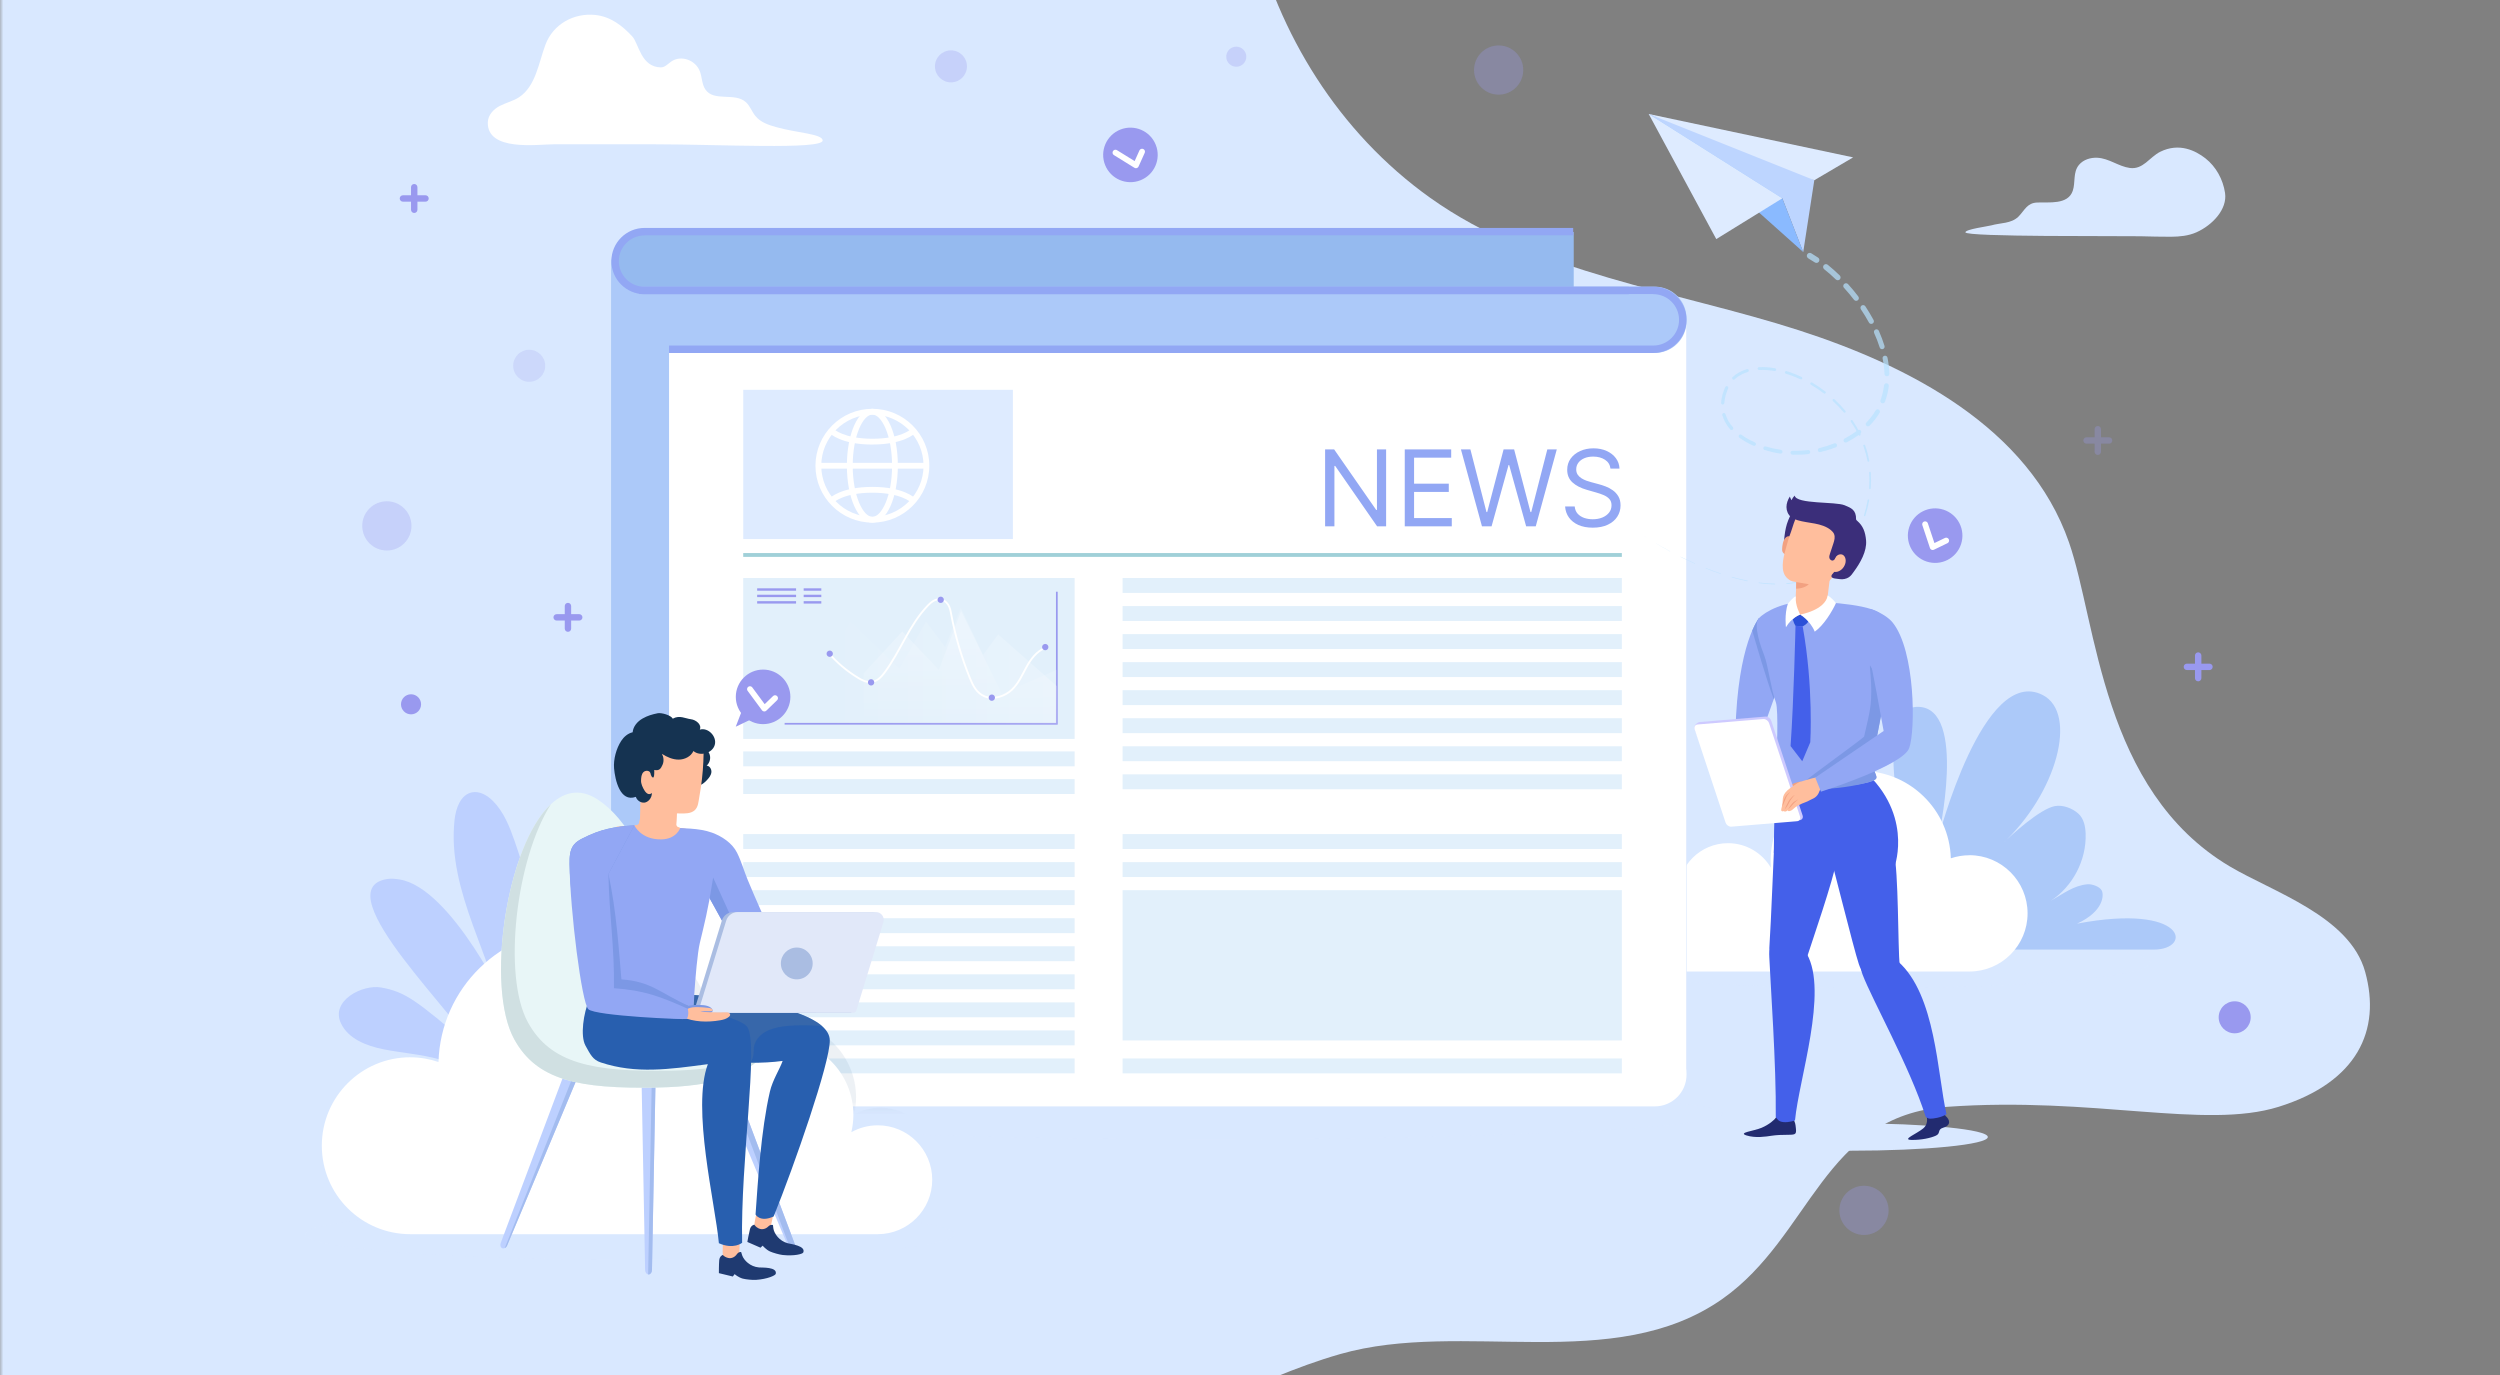 <svg width="380" height="209" viewBox="0 0 380 209" fill="none" xmlns="http://www.w3.org/2000/svg">
<rect x="0" y="0" width="380" height="209" fill="#808080" stroke="none"/>
<mask id="mask0_4407_4021" style="mask-type:luminance" maskUnits="userSpaceOnUse" x="-1" y="-40" width="481" height="254">
<path d="M-0.009 -39.547H480V213.946H-0.009V-39.547Z" fill="white"/>
</mask>
<g mask="url(#mask0_4407_4021)">
<path d="M118.864 -86.125C169.704 -74.429 185.436 -31.594 190.42 -10.903C194.283 5.122 203.434 20.109 217.366 30.051C233.645 41.666 254.873 44.206 273.51 50.229C290.083 55.588 308.401 64.931 314.489 82.448C318.738 94.681 319.453 120.117 338.911 131.686C345.461 135.58 357.157 139.261 359.5 147.707C361.969 156.595 358.329 164.509 346.333 168.24C335.119 171.728 318.256 166.633 295.924 168.24C277.099 169.594 275.335 187.886 261.844 197.407C245.337 209.063 222.299 200.494 203.693 205.823C190.207 209.681 178.232 217.534 164.533 220.51C144.669 224.825 123.908 223.441 104.045 219.887C80.237 215.633 2.576 251.675 -17.536 211.957C-31.554 197.179 -32.862 -35.122 17.771 -82.982C32.397 -96.807 82.67 -108.706 101.93 -102.861" fill="#D9E8FF"/>
</g>
<g style="mix-blend-mode:multiply" opacity="0.55">
<path d="M106.434 169.269C106.434 171.424 141.218 173.173 184.119 173.173C227.02 173.173 261.805 171.424 261.805 169.269C261.805 167.114 227.02 165.365 184.119 165.365C141.218 165.365 106.434 167.114 106.434 169.269Z" fill="#D9E8FF"/>
</g>
<g style="mix-blend-mode:multiply" opacity="0.55">
<path d="M284.502 150.212C261.103 150.212 242.133 148.464 242.133 146.308C242.133 144.152 261.103 142.404 284.502 142.404C307.902 142.404 326.871 144.152 326.871 146.308C326.871 148.464 307.902 150.212 284.502 150.212Z" fill="#D9E8FF"/>
</g>
<path d="M296.636 144.342H327.349C333.342 144.342 332.368 137.234 315.698 140.398C319.79 138.527 319.815 136.022 319.465 135.358C319.146 134.745 317.98 134.349 317.29 134.41C315.171 134.593 313.559 135.891 311.703 136.93C315.065 134.745 317.153 130.73 317.017 126.724C316.981 125.624 316.743 124.443 315.932 123.693C315.019 122.851 313.534 122.293 312.317 122.532C310.066 122.978 305.929 126.734 304.281 128.331C312.682 120.605 315.881 108.427 310.502 105.649C301.447 100.974 294.608 127.459 294.608 127.459C294.608 127.459 299.11 107.555 291.556 107.439C284.002 107.322 290.141 130.562 290.141 130.562" fill="#ACC9F9"/>
<path d="M299.35 129.998C298.361 129.998 297.413 130.165 296.526 130.464C296.313 123.088 290.269 117.166 282.837 117.166C275.405 117.166 269.138 123.301 269.138 130.865C269.138 131.21 269.153 131.554 269.179 131.894C267.856 129.663 265.432 128.163 262.654 128.163C258.461 128.163 255.064 131.559 255.064 135.752C255.064 136.345 255.14 136.923 255.267 137.476C254.486 137.04 253.584 136.791 252.626 136.791C249.619 136.791 247.186 139.23 247.186 142.231C247.186 145.233 249.619 147.671 252.626 147.671H299.35C304.232 147.671 308.191 143.712 308.191 138.83C308.191 133.947 304.232 129.988 299.35 129.988V129.998Z" fill="white"/>
<path d="M97.748 150.156C95.091 150.156 92.936 152.31 92.936 154.967V40.079C92.936 37.422 95.091 35.268 97.748 35.268H239.207V150.156H97.748Z" fill="#95BAEF"/>
<path d="M97.751 43.993C95.1 43.993 92.95 41.838 92.95 39.182V154.07C92.95 156.726 95.1 158.881 97.751 158.881H251.961V43.993H97.751Z" fill="#ACC9F9"/>
<path d="M251.54 158.46C254.197 158.46 256.352 160.615 256.352 163.272V48.384C256.352 45.727 254.197 43.572 251.54 43.572H97.163V158.46H251.54Z" fill="#ACC9F9"/>
<path d="M251.54 53.647C254.197 53.647 256.352 51.492 256.352 48.836V163.359C256.352 166.016 254.197 168.17 251.54 168.17H101.695V53.647H251.54Z" fill="white"/>
<path d="M251.312 44.703H97.163V43.572H251.312C254.095 43.572 256.352 45.828 256.352 48.612C256.352 51.395 254.095 53.651 251.312 53.651H101.695V52.521H251.312C253.467 52.521 255.216 50.766 255.216 48.617C255.216 46.467 253.462 44.713 251.312 44.713V44.703Z" fill="#92A7F4"/>
<path d="M97.969 35.775H239.124V34.645H97.969C95.186 34.645 92.93 36.901 92.93 39.684C92.93 42.467 95.186 44.723 97.969 44.723H247.586V43.593H97.969C95.815 43.593 94.066 41.839 94.066 39.689C94.066 37.539 95.82 35.785 97.969 35.785V35.775Z" fill="#92A7F4"/>
<path d="M170.633 87.857H246.523V90.124H170.633V87.857Z" fill="#E2F0FB"/>
<path d="M170.633 92.121H246.523V94.387H170.633V92.121Z" fill="#E2F0FB"/>
<path d="M170.633 96.385H246.523V98.651H170.633V96.385Z" fill="#E2F0FB"/>
<path d="M170.633 100.645H246.523V102.911H170.633V100.645Z" fill="#E2F0FB"/>
<path d="M170.633 104.908H246.523V107.174H170.633V104.908Z" fill="#E2F0FB"/>
<path d="M170.633 109.17H246.523V111.436H170.633V109.17Z" fill="#E2F0FB"/>
<path d="M170.633 113.434H246.523V115.7H170.633V113.434Z" fill="#E2F0FB"/>
<path d="M170.633 117.699H246.523V119.965H170.633V117.699Z" fill="#E2F0FB"/>
<path d="M170.633 126.779H246.523V129.046H170.633V126.779Z" fill="#E2F0FB"/>
<path d="M170.633 131.043H246.523V133.309H170.633V131.043Z" fill="#E2F0FB"/>
<path d="M170.633 135.307H246.523V158.146H170.633V135.307Z" fill="#E2F0FB"/>
<path d="M170.633 160.885H246.523V163.151H170.633V160.885Z" fill="#E2F0FB"/>
<path d="M112.97 126.777H163.344V129.044H112.97V126.777Z" fill="#E2F0FB"/>
<path d="M112.97 131.041H163.344V133.307H112.97V131.041Z" fill="#E2F0FB"/>
<path d="M112.97 118.424H163.344V120.69H112.97V118.424Z" fill="#E2F0FB"/>
<path d="M112.97 114.215H163.344V116.481H112.97V114.215Z" fill="#E2F0FB"/>
<path d="M112.97 135.305H163.344V137.571H112.97V135.305Z" fill="#E2F0FB"/>
<path d="M112.97 139.568H163.344V141.835H112.97V139.568Z" fill="#E2F0FB"/>
<path d="M112.97 143.832H163.344V146.098H112.97V143.832Z" fill="#E2F0FB"/>
<path d="M112.97 148.098H163.344V150.364H112.97V148.098Z" fill="#E2F0FB"/>
<path d="M112.97 152.361H163.344V154.628H112.97V152.361Z" fill="#E2F0FB"/>
<path d="M112.97 156.625H163.344V158.891H112.97V156.625Z" fill="#E2F0FB"/>
<path d="M112.97 160.883H163.344V163.149H112.97V160.883Z" fill="#E2F0FB"/>
<path d="M210.69 68.305V80H209.319L202.946 70.818H202.832V80H201.416V68.305H202.787L209.182 77.51H209.296V68.305H210.69ZM213.523 80V68.305H220.581V69.562H214.939V73.513H220.216V74.769H214.939V78.744H220.672V80H213.523ZM225.258 80L222.06 68.305H223.499L225.943 77.83H226.057L228.547 68.305H230.146L232.635 77.83H232.75L235.194 68.305H236.633L233.435 80H231.973L229.392 70.681H229.301L226.72 80H225.258ZM244.792 71.229C244.724 70.65 244.446 70.201 243.959 69.882C243.471 69.562 242.874 69.402 242.166 69.402C241.648 69.402 241.195 69.486 240.807 69.653C240.422 69.821 240.121 70.051 239.904 70.344C239.691 70.637 239.585 70.97 239.585 71.343C239.585 71.656 239.659 71.924 239.807 72.148C239.96 72.369 240.154 72.554 240.39 72.702C240.626 72.847 240.873 72.967 241.132 73.062C241.391 73.153 241.629 73.228 241.846 73.285L243.034 73.605C243.338 73.684 243.677 73.795 244.05 73.936C244.427 74.077 244.787 74.269 245.129 74.513C245.476 74.752 245.761 75.061 245.986 75.438C246.21 75.814 246.323 76.277 246.323 76.825C246.323 77.457 246.157 78.028 245.826 78.538C245.499 79.048 245.019 79.454 244.387 79.754C243.759 80.055 242.996 80.206 242.097 80.206C241.26 80.206 240.535 80.07 239.922 79.8C239.313 79.53 238.833 79.153 238.483 78.669C238.136 78.186 237.94 77.624 237.894 76.985H239.356C239.394 77.427 239.543 77.792 239.802 78.081C240.064 78.367 240.396 78.58 240.795 78.721C241.199 78.858 241.633 78.927 242.097 78.927C242.638 78.927 243.123 78.839 243.553 78.664C243.984 78.485 244.324 78.237 244.575 77.921C244.827 77.602 244.952 77.229 244.952 76.802C244.952 76.414 244.844 76.098 244.627 75.854C244.41 75.611 244.124 75.413 243.77 75.26C243.416 75.108 243.034 74.975 242.623 74.861L241.184 74.45C240.27 74.187 239.547 73.812 239.014 73.325C238.481 72.838 238.214 72.2 238.214 71.412C238.214 70.757 238.391 70.186 238.745 69.699C239.103 69.208 239.583 68.827 240.184 68.557C240.79 68.283 241.465 68.146 242.211 68.146C242.965 68.146 243.635 68.281 244.221 68.551C244.808 68.817 245.272 69.183 245.615 69.647C245.961 70.112 246.144 70.639 246.163 71.229H244.792Z" fill="#92A7F4"/>
<path d="M112.97 87.857H163.344V112.319H112.97V87.857Z" fill="#E2F0FB"/>
<path d="M112.971 59.254H153.961V81.936H112.971V59.254Z" fill="#DEEBFF"/>
<path d="M246.52 84.356H112.969" stroke="#A0D0D8" stroke-width="0.583" stroke-miterlimit="10"/>
<path d="M141.254 70.788C141.254 66.017 137.37 62.139 132.6 62.139C127.829 62.139 123.95 66.022 123.95 70.788C123.95 75.553 127.829 79.437 132.6 79.437C137.37 79.437 141.254 75.553 141.254 70.788ZM140.377 70.788C140.377 75.072 136.889 78.56 132.605 78.56C128.321 78.56 124.833 75.072 124.833 70.788C124.833 66.504 128.321 63.016 132.605 63.016C136.889 63.016 140.377 66.504 140.377 70.788Z" fill="white"/>
<path d="M136.473 70.788C136.473 65.936 134.774 62.139 132.599 62.139C130.424 62.139 128.726 65.941 128.726 70.788C128.726 75.635 130.424 79.437 132.599 79.437C134.774 79.437 136.473 75.635 136.473 70.788ZM135.596 70.788C135.596 75.366 134.019 78.56 132.604 78.56C131.19 78.56 129.613 75.366 129.613 70.788C129.613 66.21 131.19 63.016 132.604 63.016C134.019 63.016 135.596 66.21 135.596 70.788Z" fill="white"/>
<path d="M124.391 70.352H140.812V71.234H124.391V70.352Z" fill="white"/>
<path d="M132.602 67.573C127.837 67.573 126.164 65.9 126.093 65.829L126.726 65.216L126.412 65.52L126.726 65.211C126.726 65.211 128.263 66.691 132.607 66.691C136.952 66.691 138.473 65.226 138.489 65.211L139.117 65.824C139.046 65.895 137.368 67.568 132.607 67.568L132.602 67.573Z" fill="white"/>
<path d="M126.719 76.365L126.09 75.752C126.161 75.681 127.834 74.008 132.6 74.008C137.365 74.008 139.038 75.681 139.109 75.752L138.476 76.365C138.476 76.365 136.939 74.89 132.6 74.89C128.26 74.89 126.734 76.355 126.719 76.37V76.365Z" fill="white"/>
<path d="M119.262 110.013H160.637V89.941" stroke="#9999EF" stroke-width="0.264" stroke-miterlimit="10"/>
<path opacity="0.24" d="M160.637 104.289L151.719 96.426L149.422 99.539L146.041 92.4L143.653 98.347L140.758 94.464L136.722 101.643L129.224 94.413L125.852 100.421V109.993H160.637V104.289Z" fill="url(#paint0_linear_4407_4021)"/>
<path opacity="0.24" d="M160.637 101.8L152.292 105.476L146.091 92.867L142.705 101.8L137.143 95.985L131.277 102.333V109.993H160.637V101.8Z" fill="url(#paint1_linear_4407_4021)"/>
<path d="M121.004 89.607H115.087" stroke="#9999EF" stroke-width="0.365" stroke-miterlimit="10"/>
<path d="M121.004 90.58H115.087" stroke="#9999EF" stroke-width="0.365" stroke-miterlimit="10"/>
<path d="M121.004 91.559H115.087" stroke="#9999EF" stroke-width="0.365" stroke-miterlimit="10"/>
<path d="M124.84 89.607H122.158" stroke="#9999EF" stroke-width="0.365" stroke-miterlimit="10"/>
<path d="M124.84 90.58H122.158" stroke="#9999EF" stroke-width="0.365" stroke-miterlimit="10"/>
<path d="M124.84 91.559H122.158" stroke="#9999EF" stroke-width="0.365" stroke-miterlimit="10"/>
<path d="M158.879 98.459C157.51 99.042 156.658 100.234 156.009 101.42C155.365 102.601 154.833 103.864 153.809 104.837C152.785 105.805 151.087 106.414 149.697 105.866C148.47 105.385 147.882 104.203 147.441 103.113C146.154 99.94 145.195 96.665 144.577 93.349C144.486 92.857 144.399 92.35 144.121 91.914C143.842 91.478 143.335 91.108 142.747 91.098C142.062 91.088 141.504 91.554 141.068 92.005C138.158 95.032 136.896 98.966 134.427 102.267C133.945 102.916 133.307 103.59 132.409 103.671C131.694 103.737 131.02 103.392 130.437 103.037C128.693 101.983 127.157 100.675 125.91 99.194" stroke="white" stroke-width="0.284" stroke-miterlimit="10"/>
<path d="M158.649 98.359C158.649 98.486 158.751 98.587 158.877 98.587C159.004 98.587 159.105 98.486 159.105 98.359C159.105 98.232 159.004 98.131 158.877 98.131C158.751 98.131 158.649 98.232 158.649 98.359Z" fill="#9999EF" stroke="#9999EF" stroke-width="0.507" stroke-miterlimit="10"/>
<path d="M150.528 106.045C150.528 106.171 150.629 106.273 150.756 106.273C150.883 106.273 150.984 106.171 150.984 106.045C150.984 105.918 150.883 105.816 150.756 105.816C150.629 105.816 150.528 105.918 150.528 106.045Z" fill="#9999EF" stroke="#9999EF" stroke-width="0.507" stroke-miterlimit="10"/>
<path d="M125.891 99.367C125.891 99.494 125.993 99.595 126.12 99.595C126.246 99.595 126.348 99.494 126.348 99.367C126.348 99.24 126.246 99.139 126.12 99.139C125.993 99.139 125.891 99.24 125.891 99.367Z" fill="#9999EF" stroke="#9999EF" stroke-width="0.507" stroke-miterlimit="10"/>
<path d="M132.177 103.718C132.177 103.845 132.278 103.947 132.405 103.947C132.531 103.947 132.633 103.845 132.633 103.718C132.633 103.592 132.531 103.49 132.405 103.49C132.278 103.49 132.177 103.592 132.177 103.718Z" fill="#9999EF" stroke="#9999EF" stroke-width="0.507" stroke-miterlimit="10"/>
<path d="M142.759 91.17C142.759 91.296 142.86 91.398 142.987 91.398C143.113 91.398 143.215 91.296 143.215 91.17C143.215 91.043 143.113 90.941 142.987 90.941C142.86 90.941 142.759 91.043 142.759 91.17Z" fill="#9999EF" stroke="#9999EF" stroke-width="0.507" stroke-miterlimit="10"/>
<path d="M167.976 25.08C168.823 27.209 171.236 28.244 173.36 27.397C175.49 26.55 176.524 24.137 175.677 22.013C174.83 19.884 172.417 18.849 170.293 19.696C168.164 20.543 167.129 22.956 167.976 25.08Z" fill="#9999EF"/>
<path d="M173.594 23.053L172.661 25.126L169.548 23.2" stroke="white" stroke-width="0.882" stroke-linecap="round" stroke-linejoin="round"/>
<path d="M290.202 80.124C289.488 82.299 290.674 84.641 292.849 85.356C295.024 86.071 297.366 84.885 298.081 82.71C298.796 80.535 297.609 78.192 295.434 77.478C293.26 76.763 290.917 77.949 290.202 80.124Z" fill="#9999EF"/>
<path d="M295.82 82.167L293.772 83.16L292.616 79.688" stroke="white" stroke-width="0.882" stroke-linecap="round" stroke-linejoin="round"/>
<path d="M60.952 107.055C60.952 107.897 61.636 108.581 62.478 108.581C63.319 108.581 64.004 107.897 64.004 107.055C64.004 106.214 63.319 105.529 62.478 105.529C61.636 105.529 60.952 106.214 60.952 107.055Z" fill="#9999EF"/>
<path opacity="0.3" d="M186.389 8.618C186.389 9.459 187.074 10.144 187.915 10.144C188.757 10.144 189.441 9.459 189.441 8.618C189.441 7.776 188.757 7.092 187.915 7.092C187.074 7.092 186.389 7.776 186.389 8.618Z" fill="#9999EF"/>
<path d="M337.238 154.631C337.238 155.974 338.328 157.064 339.672 157.064C341.015 157.064 342.105 155.974 342.105 154.631C342.105 153.287 341.015 152.197 339.672 152.197C338.328 152.197 337.238 153.287 337.238 154.631Z" fill="#9999EF"/>
<path opacity="0.3" d="M55.06 79.935C55.06 82.003 56.733 83.677 58.801 83.677C60.87 83.677 62.543 81.998 62.543 79.935C62.543 77.871 60.87 76.193 58.801 76.193C56.733 76.193 55.06 77.866 55.06 79.935Z" fill="#9999EF"/>
<path opacity="0.3" d="M224.052 10.646C224.052 12.714 225.725 14.387 227.794 14.387C229.862 14.387 231.535 12.709 231.535 10.646C231.535 8.582 229.857 6.904 227.794 6.904C225.73 6.904 224.052 8.577 224.052 10.646Z" fill="#9999EF"/>
<path opacity="0.3" d="M279.583 183.974C279.583 186.042 281.256 187.716 283.325 187.716C285.393 187.716 287.066 186.037 287.066 183.974C287.066 181.911 285.388 180.232 283.325 180.232C281.261 180.232 279.583 181.905 279.583 183.974Z" fill="#9999EF"/>
<path opacity="0.3" d="M142.113 10.088C142.113 11.431 143.203 12.521 144.547 12.521C145.89 12.521 146.98 11.431 146.98 10.088C146.98 8.744 145.89 7.654 144.547 7.654C143.203 7.654 142.113 8.744 142.113 10.088Z" fill="#9999EF"/>
<path opacity="0.2" d="M78.004 55.599C78.004 56.943 79.094 58.033 80.438 58.033C81.781 58.033 82.871 56.943 82.871 55.599C82.871 54.256 81.781 53.166 80.438 53.166C79.094 53.166 78.004 54.256 78.004 55.599Z" fill="#9999EF"/>
<path d="M334.123 103.562C334.391 103.562 334.609 103.344 334.609 103.075V99.643C334.609 99.374 334.391 99.156 334.123 99.156C333.854 99.156 333.636 99.374 333.636 99.643V103.075C333.636 103.344 333.854 103.562 334.123 103.562Z" fill="#9999EF"/>
<path d="M332.409 101.848H335.841C336.11 101.848 336.328 101.63 336.328 101.362C336.328 101.093 336.11 100.875 335.841 100.875H332.409C332.14 100.875 331.922 101.093 331.922 101.362C331.922 101.63 332.14 101.848 332.409 101.848Z" fill="#9999EF"/>
<g opacity="0.3">
<path d="M318.865 69.154C319.134 69.154 319.352 68.936 319.352 68.667V65.235C319.352 64.966 319.134 64.748 318.865 64.748C318.596 64.748 318.378 64.966 318.378 65.235V68.667C318.378 68.936 318.596 69.154 318.865 69.154Z" fill="#9999EF"/>
<path d="M317.151 67.44H320.584C320.852 67.44 321.07 67.222 321.07 66.954C321.07 66.685 320.852 66.467 320.584 66.467H317.151C316.883 66.467 316.665 66.685 316.665 66.954C316.665 67.222 316.883 67.44 317.151 67.44Z" fill="#9999EF"/>
</g>
<path d="M86.33 96.038C86.598 96.038 86.816 95.82 86.816 95.552V92.12C86.816 91.851 86.598 91.633 86.33 91.633C86.061 91.633 85.843 91.851 85.843 92.12V95.552C85.843 95.82 86.061 96.038 86.33 96.038Z" fill="#9999EF"/>
<path d="M84.612 94.325H88.044C88.313 94.325 88.531 94.107 88.531 93.838C88.531 93.57 88.313 93.352 88.044 93.352H84.612C84.344 93.352 84.126 93.57 84.126 93.838C84.126 94.107 84.344 94.325 84.612 94.325Z" fill="#9999EF"/>
<path d="M62.962 32.373C63.231 32.373 63.449 32.154 63.449 31.886V28.453C63.449 28.185 63.231 27.967 62.962 27.967C62.694 27.967 62.476 28.185 62.476 28.453V31.886C62.476 32.154 62.694 32.373 62.962 32.373Z" fill="#9999EF"/>
<path d="M61.245 30.655H64.677C64.946 30.655 65.164 30.437 65.164 30.168C65.164 29.9 64.946 29.682 64.677 29.682H61.245C60.976 29.682 60.758 29.9 60.758 30.168C60.758 30.437 60.976 30.655 61.245 30.655Z" fill="#9999EF"/>
<path d="M76.017 16.078C76.96 15.591 78.005 15.368 78.897 14.78C81.422 13.122 81.868 9.588 82.902 6.805C84.063 3.677 87.201 1.943 90.466 2.272C92.784 2.505 94.578 3.884 96.109 5.542C97.098 6.612 97.397 10.186 100.444 10.242C101.037 10.252 101.504 9.735 102 9.375C103.466 8.316 105.742 9.096 106.396 10.881C106.715 11.763 106.69 12.797 107.197 13.568C108.49 15.54 111.689 13.979 113.387 15.54C114.001 16.103 114.29 16.98 114.822 17.634C115.593 18.587 116.779 18.977 117.905 19.302C121.012 20.199 125.043 20.336 125.043 21.355C125.043 22.795 109.053 21.933 99.658 21.933H84.154C81.746 21.933 74.025 23.074 74.147 18.587C74.177 17.451 75.074 16.554 76.012 16.072L76.017 16.078Z" fill="white"/>
<path d="M306.784 32.944C306.814 32.913 306.844 32.883 306.875 32.852C307.782 31.894 308.142 30.85 309.643 30.784C311.422 30.703 314.322 31.164 315.058 29.004C315.499 27.706 315.058 26.196 316.006 25.06C316.665 24.264 317.76 23.929 318.794 23.98C320.563 24.061 322.003 25.293 323.732 25.532C325.765 25.81 326.728 23.879 328.361 23.067C331.251 21.643 333.73 22.905 335.21 24.056C336.848 25.334 337.902 27.286 338.207 29.329C338.577 31.813 336.29 34.221 333.857 35.311C332.655 35.849 331.306 35.975 329.988 35.986C328.437 35.996 326.886 35.945 325.344 35.91C322.439 35.844 298.743 36.046 298.743 35.311C298.743 34.845 302.19 34.399 302.677 34.257C304.071 33.856 305.678 34.008 306.778 32.949L306.784 32.944Z" fill="#D9E8FF"/>
<g opacity="0.7">
<path d="M274.863 39.276L275.847 39.884L275.872 39.899C276.08 40.026 276.349 39.965 276.481 39.757C276.608 39.55 276.547 39.281 276.344 39.154L275.32 38.505C275.112 38.373 274.838 38.434 274.706 38.642C274.575 38.85 274.635 39.124 274.843 39.255L274.869 39.271L274.863 39.276Z" fill="#B8E2FF"/>
<path d="M277.273 40.923C277.892 41.41 278.48 41.932 279.048 42.479C279.215 42.642 279.489 42.636 279.651 42.469C279.813 42.302 279.808 42.033 279.641 41.866C279.058 41.298 278.449 40.755 277.816 40.243C277.628 40.091 277.354 40.122 277.207 40.309C277.055 40.497 277.086 40.771 277.273 40.918V40.923Z" fill="#B8E2FF"/>
<path d="M280.288 43.753C280.821 44.336 281.328 44.939 281.809 45.568C281.946 45.75 282.205 45.781 282.387 45.644C282.565 45.507 282.6 45.248 282.463 45.066C281.972 44.417 281.454 43.794 280.907 43.19C280.75 43.018 280.486 43.003 280.314 43.16C280.141 43.317 280.126 43.581 280.283 43.753H280.288Z" fill="#B8E2FF"/>
<path d="M282.849 47.007C283.29 47.661 283.701 48.335 284.081 49.03C284.188 49.222 284.431 49.294 284.624 49.187C284.816 49.081 284.887 48.842 284.786 48.65C284.401 47.935 283.98 47.235 283.534 46.556C283.412 46.368 283.158 46.317 282.971 46.439C282.783 46.561 282.733 46.814 282.854 47.002L282.849 47.007Z" fill="#B8E2FF"/>
<path d="M284.866 50.612C285.191 51.327 285.475 52.062 285.713 52.813C285.779 53.016 285.992 53.127 286.195 53.061C286.398 52.995 286.509 52.782 286.448 52.58C286.205 51.799 285.916 51.033 285.586 50.288C285.5 50.09 285.267 49.999 285.069 50.09C284.872 50.176 284.78 50.41 284.872 50.607L284.866 50.612Z" fill="#B8E2FF"/>
<path d="M286.159 54.516C286.317 55.281 286.418 56.057 286.443 56.838C286.448 57.041 286.621 57.203 286.824 57.198C287.026 57.193 287.189 57.02 287.183 56.818C287.163 55.991 287.062 55.175 286.9 54.369C286.859 54.166 286.661 54.029 286.453 54.07C286.246 54.11 286.114 54.308 286.154 54.516H286.159Z" fill="#B8E2FF"/>
<path d="M286.374 58.576C286.282 59.347 286.105 60.102 285.841 60.827C285.775 61.01 285.867 61.218 286.054 61.283C286.237 61.349 286.44 61.258 286.511 61.076C286.8 60.3 286.997 59.484 287.099 58.662C287.124 58.465 286.982 58.282 286.784 58.257C286.587 58.231 286.404 58.373 286.379 58.571L286.374 58.576Z" fill="#B8E2FF"/>
<path d="M285.096 62.395C284.7 63.059 284.224 63.672 283.681 64.23C283.549 64.367 283.555 64.58 283.691 64.711C283.828 64.843 284.041 64.838 284.173 64.706C284.751 64.118 285.268 63.464 285.699 62.749C285.8 62.582 285.745 62.369 285.582 62.268C285.42 62.166 285.202 62.222 285.101 62.384L285.096 62.395Z" fill="#B8E2FF"/>
<path d="M282.371 65.392C281.753 65.863 281.084 66.284 280.394 66.654C280.232 66.74 280.171 66.938 280.257 67.095C280.343 67.252 280.541 67.313 280.698 67.232C281.423 66.852 282.118 66.421 282.777 65.929C282.924 65.817 282.954 65.605 282.843 65.457C282.731 65.311 282.518 65.28 282.371 65.392Z" fill="#B8E2FF"/>
<path d="M278.792 67.398C278.062 67.687 277.311 67.925 276.546 68.108C276.379 68.148 276.272 68.316 276.313 68.483C276.353 68.65 276.521 68.757 276.688 68.716C277.484 68.534 278.265 68.295 279.025 67.996C279.192 67.93 279.273 67.748 279.208 67.58C279.142 67.413 278.959 67.332 278.792 67.398Z" fill="#B8E2FF"/>
<path d="M274.809 68.412C274.029 68.508 273.243 68.543 272.457 68.518C272.295 68.518 272.158 68.645 272.153 68.807C272.153 68.969 272.274 69.106 272.442 69.111C273.258 69.142 274.074 69.111 274.885 69.015C275.053 68.995 275.174 68.843 275.154 68.675C275.134 68.508 274.982 68.386 274.814 68.406L274.809 68.412Z" fill="#B8E2FF"/>
<path d="M270.691 68.372C269.91 68.26 269.144 68.088 268.389 67.86C268.242 67.814 268.08 67.9 268.034 68.047C267.988 68.195 268.069 68.352 268.222 68.397C269.002 68.641 269.798 68.828 270.604 68.95C270.762 68.975 270.914 68.864 270.934 68.707C270.959 68.549 270.848 68.397 270.691 68.377V68.372Z" fill="#B8E2FF"/>
<path d="M266.737 67.241C266.022 66.921 265.327 66.541 264.699 66.09C264.577 66.004 264.41 66.029 264.324 66.151C264.237 66.272 264.263 66.44 264.384 66.526C265.049 67.013 265.768 67.413 266.514 67.748C266.651 67.809 266.818 67.748 266.879 67.611C266.94 67.474 266.879 67.307 266.742 67.246L266.737 67.241Z" fill="#B8E2FF"/>
<path d="M263.394 64.93C262.887 64.352 262.486 63.683 262.273 62.953C262.233 62.816 262.091 62.74 261.959 62.78C261.827 62.821 261.746 62.958 261.787 63.095C262.02 63.906 262.456 64.651 263.004 65.275C263.1 65.386 263.262 65.397 263.374 65.3C263.485 65.204 263.495 65.042 263.399 64.93H263.394Z" fill="#B8E2FF"/>
<path d="M262.098 61.258C262.154 60.498 262.367 59.732 262.681 59.033C262.737 58.906 262.681 58.764 262.56 58.713C262.438 58.657 262.301 58.713 262.245 58.83C262.068 59.215 261.931 59.595 261.82 59.996C261.708 60.396 261.632 60.807 261.602 61.223C261.591 61.36 261.693 61.476 261.83 61.492C261.967 61.502 262.083 61.4 262.098 61.263V61.258Z" fill="#B8E2FF"/>
<path d="M263.676 57.65C264.233 57.128 264.923 56.763 265.663 56.54C265.78 56.504 265.851 56.377 265.815 56.261C265.78 56.144 265.653 56.073 265.536 56.109C264.74 56.342 263.98 56.737 263.361 57.31C263.265 57.397 263.26 57.544 263.346 57.64C263.432 57.736 263.579 57.741 263.676 57.655V57.65Z" fill="#B8E2FF"/>
<path d="M267.386 56.245C268.167 56.204 268.953 56.26 269.734 56.392C269.85 56.412 269.957 56.336 269.977 56.219C269.997 56.103 269.921 55.996 269.805 55.976C269.004 55.834 268.182 55.768 267.366 55.809C267.245 55.814 267.153 55.915 267.158 56.037C267.163 56.158 267.265 56.25 267.386 56.245Z" fill="#B8E2FF"/>
<path d="M271.457 56.803C272.213 57.031 272.953 57.315 273.673 57.65C273.769 57.695 273.886 57.65 273.931 57.553C273.977 57.457 273.931 57.34 273.835 57.295C273.105 56.95 272.35 56.651 271.574 56.413C271.467 56.377 271.351 56.438 271.315 56.549C271.28 56.661 271.341 56.772 271.452 56.808L271.457 56.803Z" fill="#B8E2FF"/>
<path d="M275.252 58.475C275.936 58.875 276.595 59.321 277.229 59.798C277.31 59.859 277.422 59.844 277.482 59.763C277.543 59.681 277.528 59.57 277.447 59.509C276.808 59.012 276.139 58.556 275.444 58.145C275.353 58.089 275.236 58.12 275.186 58.211C275.13 58.302 275.16 58.419 275.252 58.47V58.475Z" fill="#B8E2FF"/>
<path d="M278.597 60.95C279.18 61.488 279.732 62.061 280.244 62.669C280.305 62.74 280.412 62.75 280.483 62.689C280.554 62.628 280.564 62.527 280.503 62.456C279.986 61.833 279.428 61.244 278.84 60.697C278.769 60.631 278.658 60.636 278.592 60.707C278.526 60.778 278.531 60.889 278.602 60.955L278.597 60.95Z" fill="#B8E2FF"/>
<path d="M281.322 64.089C281.769 64.743 282.174 65.427 282.524 66.142C282.559 66.218 282.656 66.248 282.727 66.213C282.803 66.177 282.833 66.086 282.798 66.01C282.443 65.285 282.037 64.58 281.586 63.911C281.535 63.835 281.434 63.82 281.363 63.865C281.287 63.916 281.272 64.018 281.317 64.089H281.322Z" fill="#B8E2FF"/>
<path d="M283.224 67.783C283.493 68.528 283.706 69.294 283.858 70.075C283.873 70.151 283.944 70.201 284.02 70.186C284.096 70.171 284.142 70.1 284.131 70.024C283.979 69.228 283.771 68.447 283.498 67.687C283.472 67.611 283.386 67.57 283.31 67.595C283.234 67.621 283.193 67.707 283.219 67.783H283.224Z" fill="#B8E2FF"/>
<path d="M284.1 71.845C284.161 72.636 284.161 73.432 284.105 74.228C284.105 74.299 284.151 74.355 284.222 74.36C284.287 74.36 284.348 74.314 284.353 74.243C284.414 73.437 284.419 72.631 284.363 71.825C284.358 71.754 284.293 71.698 284.222 71.703C284.151 71.709 284.095 71.774 284.1 71.845Z" fill="#B8E2FF"/>
<path d="M283.887 76.002C283.751 76.788 283.558 77.559 283.32 78.319C283.299 78.375 283.335 78.441 283.391 78.456C283.446 78.476 283.512 78.441 283.528 78.385C283.771 77.62 283.974 76.834 284.116 76.043C284.126 75.977 284.085 75.916 284.019 75.906C283.953 75.896 283.893 75.936 283.882 76.002H283.887Z" fill="#B8E2FF"/>
<path d="M282.718 80.006C282.413 80.741 282.069 81.466 281.678 82.156C281.653 82.201 281.668 82.262 281.714 82.287C281.759 82.313 281.82 82.298 281.846 82.252C282.251 81.552 282.601 80.827 282.91 80.082C282.931 80.031 282.91 79.966 282.855 79.945C282.799 79.925 282.738 79.945 282.718 80.001V80.006Z" fill="#B8E2FF"/>
<path d="M280.7 83.657C280.229 84.296 279.696 84.894 279.118 85.437C279.083 85.467 279.083 85.523 279.118 85.559C279.149 85.594 279.205 85.594 279.24 85.559C279.833 85.011 280.371 84.408 280.857 83.759C280.888 83.718 280.878 83.657 280.837 83.627C280.796 83.597 280.736 83.607 280.705 83.647L280.7 83.657Z" fill="#B8E2FF"/>
<path d="M277.719 86.551C277.06 86.997 276.355 87.378 275.62 87.682C275.58 87.697 275.565 87.743 275.58 87.778C275.595 87.819 275.641 87.834 275.676 87.819C276.421 87.514 277.136 87.134 277.805 86.683C277.841 86.658 277.851 86.607 277.826 86.572C277.8 86.536 277.75 86.526 277.714 86.551H277.719Z" fill="#B8E2FF"/>
<path d="M273.923 88.25C273.153 88.448 272.362 88.579 271.566 88.645C271.53 88.645 271.505 88.681 271.51 88.716C271.51 88.752 271.546 88.777 271.581 88.772C272.382 88.706 273.178 88.579 273.959 88.382C273.994 88.371 274.02 88.336 274.009 88.296C273.999 88.255 273.964 88.235 273.923 88.245V88.25Z" fill="#B8E2FF"/>
<path d="M269.768 88.711C268.972 88.701 268.171 88.641 267.381 88.539C267.35 88.539 267.325 88.554 267.32 88.585C267.32 88.615 267.335 88.641 267.365 88.645C268.161 88.752 268.962 88.818 269.763 88.833C269.794 88.833 269.824 88.808 269.824 88.777C269.824 88.747 269.799 88.716 269.768 88.716V88.711Z" fill="#B8E2FF"/>
<path d="M265.607 88.25C264.821 88.093 264.045 87.906 263.275 87.693C263.254 87.688 263.229 87.698 263.224 87.723C263.219 87.743 263.229 87.769 263.254 87.774C264.025 87.992 264.806 88.184 265.592 88.347C265.617 88.352 265.642 88.337 265.647 88.311C265.653 88.286 265.637 88.26 265.612 88.255L265.607 88.25Z" fill="#B8E2FF"/>
<path d="M261.552 87.166C260.792 86.913 260.041 86.639 259.296 86.34C259.281 86.335 259.261 86.34 259.256 86.355C259.25 86.37 259.256 86.391 259.271 86.396C260.016 86.695 260.766 86.974 261.527 87.232C261.547 87.237 261.567 87.232 261.572 87.207C261.578 87.186 261.572 87.166 261.547 87.161L261.552 87.166Z" fill="#B8E2FF"/>
<path d="M257.635 85.644L255.46 84.625C255.46 84.625 255.44 84.625 255.435 84.635C255.435 84.645 255.435 84.655 255.445 84.66L257.615 85.695C257.615 85.695 257.645 85.695 257.65 85.685C257.655 85.669 257.65 85.654 257.64 85.649L257.635 85.644Z" fill="#B8E2FF"/>
<path d="M253.858 83.799L251.764 82.623H251.754V82.633L253.843 83.825C253.843 83.825 253.858 83.825 253.863 83.82C253.863 83.814 253.863 83.804 253.858 83.799Z" fill="#B8E2FF"/>
<path d="M250.221 81.674L249.233 81.025L250.221 81.684L250.227 81.679H250.221V81.674Z" fill="#B8E2FF"/>
</g>
<path d="M269.345 23.502C269.294 23.381 275.773 27.396 275.773 27.396L274.09 38.312L270.911 30.144L262.536 28.547L250.602 17.322L269.345 23.497V23.502Z" fill="#BDD5FF"/>
<path d="M250.601 17.326L274.09 38.31L270.911 30.143L250.601 17.326Z" fill="#8ABAFF"/>
<path d="M250.603 17.326L281.676 23.922L275.774 27.395L250.603 17.326L270.912 30.143L260.874 36.343L250.603 17.326Z" fill="#DEEBFF"/>
<g opacity="0.5">
<mask id="mask1_4407_4021" style="mask-type:luminance" maskUnits="userSpaceOnUse" x="92" y="124" width="59" height="45">
<path d="M92.778 124.205H150.691V168.424H92.778V124.205Z" fill="white"/>
</mask>
<g mask="url(#mask1_4407_4021)">
<g style="mix-blend-mode:multiply" opacity="0.2">
<path d="M62.766 158.032C64.272 158.032 65.712 158.291 67.06 158.747C67.385 147.522 76.576 138.523 87.882 138.523C99.188 138.523 108.719 147.852 108.719 159.361C108.719 159.888 108.694 160.405 108.653 160.922C110.666 157.53 114.352 155.249 118.58 155.249C124.953 155.249 130.124 160.415 130.124 166.793C130.124 167.695 130.008 168.572 129.815 169.414C131.006 168.75 132.375 168.37 133.835 168.37C138.408 168.37 142.109 172.076 142.109 176.644C142.109 181.212 138.403 184.918 133.835 184.918H62.771C55.344 184.918 49.326 178.9 49.326 171.472C49.326 164.045 55.344 158.027 62.771 158.027L62.766 158.032Z" fill="#5275A0"/>
</g>
</g>
</g>
<g style="mix-blend-mode:multiply" opacity="0.55">
<path d="M95.709 191.505C68.445 191.505 46.344 189.757 46.344 187.601C46.344 185.445 68.445 183.697 95.709 183.697C122.973 183.697 145.074 185.445 145.074 187.601C145.074 189.757 122.973 191.505 95.709 191.505Z" fill="#D9E8FF"/>
</g>
<path d="M80.741 156.507C83.458 147.153 81.441 137.069 78.231 127.872C77.461 125.662 76.579 123.406 74.926 121.748C74.079 120.901 72.913 120.201 71.737 120.44C70.013 120.79 69.293 122.838 69.096 124.587C67.869 135.614 75.134 145.718 76.974 156.659" fill="#BDD0FF"/>
<path d="M88.475 151.812C89.007 149.033 89.748 146.27 91.066 143.771C92.384 141.271 94.321 139.036 96.82 137.717C97.93 137.134 99.411 136.779 100.349 137.616C101.378 138.534 101.048 140.217 100.44 141.454C97.104 148.227 88.577 151.259 85.332 158.078" fill="#BDD0FF"/>
<path d="M84.541 157.332C86.655 153.383 88.699 149.352 89.865 145.023C91.031 140.698 91.279 136.019 89.819 131.78C89.368 130.472 88.247 128.977 86.939 129.428C86.458 129.595 86.103 130.001 85.794 130.406C83.36 133.61 82.427 137.702 81.986 141.702C81.545 145.702 81.535 149.763 80.653 153.687C80.521 154.27 80.359 154.879 79.948 155.315C79.537 155.751 78.802 155.938 78.331 155.568C78.067 155.36 77.935 155.026 77.834 154.706C77.276 152.957 68.602 134.944 60.738 133.681C60.105 133.58 59.451 133.509 58.817 133.616C48.961 135.253 71.162 155.847 71.329 158.914C63.299 152.029 61.595 150.762 57.935 150.098C55.116 149.591 50.208 152.09 51.82 155.533C52.936 157.915 55.724 158.98 58.31 159.497C61.129 160.06 64.029 160.242 66.792 161.023C69.555 161.804 72.277 163.32 73.687 165.829" fill="#BDD0FF"/>
<path d="M62.356 160.71C63.862 160.71 65.302 160.969 66.65 161.425C66.975 150.2 76.166 141.201 87.472 141.201C98.778 141.201 108.309 150.53 108.309 162.038C108.309 162.566 108.284 163.083 108.243 163.6C110.256 160.208 113.942 157.927 118.17 157.927C124.543 157.927 129.714 163.093 129.714 169.471C129.714 170.373 129.597 171.25 129.405 172.092C130.596 171.428 131.965 171.047 133.425 171.047C137.998 171.047 141.699 174.753 141.699 179.321C141.699 183.889 137.993 187.595 133.425 187.595H62.361C54.934 187.595 48.916 181.578 48.916 174.15C48.916 166.723 54.934 160.705 62.361 160.705L62.356 160.71Z" fill="white"/>
<path d="M302.148 172.826C302.148 173.977 292.764 174.91 281.185 174.91C269.605 174.91 260.221 173.977 260.221 172.826C260.221 171.675 269.605 170.742 281.185 170.742C292.764 170.742 302.148 171.675 302.148 172.826Z" fill="#D9E8FF"/>
<path d="M269.928 169.872C269.751 170.196 268.909 170.941 267.738 171.433C266.572 171.925 264.093 172.153 265.472 172.589C266.846 173.02 268.448 172.761 269.264 172.635C270.075 172.513 270.861 172.493 271.819 172.488C273.082 172.477 273.092 172.407 272.924 171.063C272.691 169.218 270.496 168.822 269.928 169.867V169.872Z" fill="#222B70"/>
<path d="M292.821 169.203C292.75 169.578 293.313 170.704 292.309 171.535C291.305 172.361 289.024 173.233 290.534 173.269C292.045 173.299 293.495 172.97 294.266 172.615C295.036 172.255 294.423 171.692 295.376 171.408C296.633 171.033 296.375 170.166 295.721 169.624C294.884 167.849 293.049 167.996 292.821 169.203Z" fill="#222B70"/>
<path d="M288.005 131.604C288.005 131.604 291.016 123.264 282.473 116.395C282.473 116.395 277.895 118.113 274.23 118.321C271.345 118.483 269.875 118.235 269.875 118.235C269.875 118.235 269.631 125.642 269.621 129.637L288 131.609L288.005 131.604Z" fill="#4460EA"/>
<path d="M268.931 145.454C268.764 141.728 273.058 142.215 274.64 144.998C277.91 150.758 273.433 164.025 272.84 170.307C272.227 170.53 271.193 170.707 270.574 170.439C270.148 170.256 269.915 169.754 269.915 169.754C270.011 162.043 269.104 149.439 268.931 145.449V145.454Z" fill="#4460EA"/>
<path d="M274.491 146.017C273.999 147.538 268.519 149.14 268.965 143.599C269.162 141.14 269.685 127.568 269.786 126.26C269.887 124.952 270.121 123.041 270.79 122.803C274.146 121.611 280.083 125.743 279.201 130.656C278.613 133.941 275.515 142.859 274.491 146.017Z" fill="#4460EA"/>
<path d="M283.111 148.136C281.788 144.618 286.087 143.999 288.531 146.164C294.245 151.239 294.468 163.194 295.867 169.364C295.071 169.876 293.809 170.058 293.368 170.038C292.901 170.013 292.688 169.709 292.688 169.709C290.366 162.317 284.531 151.893 283.111 148.136Z" fill="#4460EA"/>
<path d="M288.762 146.986C288.909 148.572 284.346 151.848 282.547 146.555C281.751 144.207 278.339 130.336 277.908 129.084C277.482 127.837 277.598 125.256 278.126 124.8C280.762 122.508 286.709 124.521 287.85 129.388C288.61 132.643 288.453 143.695 288.762 146.98V146.986Z" fill="#4460EA"/>
<path d="M267.359 93.971C267.359 93.971 264.139 97.809 263.789 111.081L267.43 112.374L270.953 102.508L267.359 93.971Z" fill="#92A7F4"/>
<path d="M269.987 100.207C270.134 101.55 270.271 102.934 270.367 104.146L269.612 106.265C268.517 103.38 266.747 97.261 266.342 95.841C266.915 94.503 267.361 93.971 267.361 93.971L269.987 100.207Z" fill="#7C98E5"/>
<path d="M273.218 77.33C272.468 77.533 272.067 78.451 271.814 79.074C271.504 79.829 271.352 80.631 271.251 81.432C271.18 81.989 271.139 82.572 271.373 83.089C271.494 83.353 271.677 83.581 271.864 83.809C271.971 83.936 272.077 84.068 272.219 84.159C272.361 84.25 272.549 84.296 272.711 84.24C272.944 84.154 273.041 83.895 273.106 83.667C273.542 82.182 274.014 80.676 274.906 79.383" fill="#3B2E7A"/>
<path d="M272.387 82.046C272.372 81.574 271.844 81.265 271.383 81.752C271.003 82.157 270.901 82.928 270.881 83.496C270.856 84.18 271.418 84.312 271.88 84.408" fill="#F2A181"/>
<path d="M267.356 93.97C268.284 92.966 271.23 91.313 275.169 91.43C277.881 91.511 285.273 91.932 286.1 93.64C286.52 94.512 286.977 103.466 286.358 106.553C285.892 108.875 284.705 114.624 284.705 116.013C284.705 117.403 285.496 117.996 285.126 118.401C284.3 119.304 278.647 119.684 275.99 119.684C273.628 119.684 269.607 119.091 269.399 118.376C269.095 117.316 269.861 117.357 269.962 116.247C270.064 115.136 270.363 107.932 269.932 106.756C269.151 104.627 268.771 101.154 268.147 99.582C267.676 98.385 266.428 94.974 267.356 93.97Z" fill="#92A7F4"/>
<path d="M284.287 101.209C284.571 101.762 286.483 104.657 286.483 104.657L286.559 105.002C286.513 105.6 286.447 106.132 286.366 106.548C285.9 108.87 284.713 114.619 284.713 116.008C284.713 117.397 285.469 117.965 285.134 118.396C284.48 119.228 273.818 121.098 274.345 118.776C274.391 118.568 283.294 112.165 283.344 111.952C283.755 110.117 284.11 108.794 284.292 107.455C284.723 104.231 284.008 100.657 284.292 101.209H284.287Z" fill="#7C98E5"/>
<path d="M273.024 88.227C273.024 88.227 272.998 91.137 272.871 91.258C272.745 91.375 272.136 91.649 272.136 91.649C272.136 91.649 272.572 94.179 273.247 93.991C273.921 93.804 278.367 91.689 278.367 91.689C278.367 91.689 277.739 91.446 277.739 91.213C277.739 90.98 278.337 86.397 278.337 86.397" fill="#FFBE9D"/>
<path d="M276.112 77.646C275.463 77.813 273.755 77.478 273.283 78.142C272.812 78.807 272.401 80.419 272.224 80.86C271.874 81.742 271.641 82.69 271.387 83.598C271.052 84.784 270.505 86.959 271.737 87.953C272.092 88.237 272.249 88.333 272.69 88.409C273.273 88.51 273.856 88.622 274.439 88.718C275.342 88.87 276.345 89.048 277.243 88.774C278.444 88.409 279.103 86.853 279.408 85.798L281.172 79.75L276.107 77.641L276.112 77.646Z" fill="#FFBE9D"/>
<path d="M272.917 95.127C272.917 95.127 272.658 106.489 272.167 113.404L273.941 115.711L275.163 112.826C275.163 112.826 275.68 104.491 274.007 95.208L272.917 95.127Z" fill="#4460EA"/>
<path d="M272.507 94.128L272.547 94.285C272.628 94.579 272.75 94.863 272.912 95.126L274.002 95.208C274.002 95.208 274.742 94.843 274.839 94.452C274.935 94.062 273.622 93.418 273.622 93.418L273.465 93.479C273.095 93.616 272.77 93.834 272.517 94.123L272.501 94.138L272.507 94.128Z" fill="#2B50D8"/>
<path d="M277.816 90.502C277.816 90.502 278.511 90.907 279.059 91.688C278.501 92.895 277.233 95.04 275.839 96.013C275.19 94.365 273.629 93.412 273.629 93.412C273.629 93.412 277.426 92.773 277.816 90.502Z" fill="white"/>
<path d="M273.629 93.408C273.629 93.408 272.27 93.915 271.464 95.345C271.464 95.345 271.206 93.408 271.758 91.746C271.758 91.746 272.65 90.671 272.96 90.65C272.833 92.019 273.629 93.408 273.629 93.408Z" fill="white"/>
<path d="M273.802 118.781C272.453 118.974 271.956 119.445 271.196 120.15C271.135 120.206 271.069 120.282 271.084 120.363C271.099 120.464 271.226 120.51 271.338 120.525C271.966 120.622 272.068 120.241 272.651 120.013C273.046 119.856 273.437 119.699 273.832 119.537" fill="#F2A181"/>
<path d="M269.221 109.524L273.997 123.948C274.123 124.333 273.89 124.668 273.49 124.673L263.522 125.5C263.162 125.5 262.802 125.236 262.686 124.891L257.55 110.685C257.423 110.3 258.016 109.742 258.417 109.742L268.384 108.916C268.744 108.916 269.104 109.18 269.221 109.524Z" fill="#CECAFF"/>
<path d="M268.892 109.899L273.602 124.105C273.729 124.49 273.496 124.825 273.095 124.83L263.128 125.657C262.768 125.657 262.408 125.393 262.291 125.048L257.581 110.842C257.455 110.457 257.688 110.122 258.088 110.117L268.056 109.291C268.416 109.291 268.776 109.555 268.892 109.899Z" fill="white"/>
<path d="M277.599 117.773C276.554 117.981 273.766 118.762 273.472 118.894C273.122 119.051 271.966 119.872 271.692 120.131C270.643 121.12 271.18 121.586 270.764 122.929C270.744 123 270.739 123.071 270.739 123.142C270.739 123.284 270.942 123.401 271.145 123.274C271.256 123.447 271.576 123.34 271.733 123.153C271.733 123.284 271.93 123.371 272.25 123.203C272.422 123.112 272.392 123.122 272.792 122.782C273.076 122.539 273.411 122.352 273.928 122.134C274.273 121.986 274.719 121.855 275.033 121.657C275.459 121.393 276.209 121.332 276.585 120.192C276.666 119.938 276.929 119.786 277.168 119.644C277.735 119.31 278.303 118.975 278.871 118.635" fill="#FFBE9D"/>
<path d="M284.027 99.294C284.468 100.784 286.313 111.107 286.313 111.107L275.92 118.194L276.787 120.334C276.787 120.334 289.218 116.399 290.197 113.712C291.175 111.025 291.13 98.878 287.677 94.619C286.577 93.266 284.377 92.576 284.377 92.576" fill="#92A7F4"/>
<path d="M273.371 121.488C273.204 121.564 273.042 121.651 272.884 121.747C272.727 121.833 272.57 121.96 272.448 122.097C272.317 122.223 272.215 122.381 272.099 122.523C271.997 122.675 271.896 122.822 271.805 122.989C271.957 122.882 272.088 122.751 272.215 122.619C272.332 122.477 272.459 122.35 272.57 122.213C272.687 122.071 272.808 121.965 272.95 121.843C273.092 121.732 273.229 121.61 273.366 121.488H273.371Z" fill="#F2A181"/>
<path d="M272.797 120.84C272.584 120.936 272.417 121.103 272.259 121.271C272.102 121.443 271.955 121.61 271.844 121.834L271.54 122.437C271.443 122.64 271.342 122.842 271.261 123.06C271.413 122.888 271.545 122.7 271.671 122.508C271.783 122.31 271.91 122.117 271.996 121.905C272.082 121.717 272.229 121.534 272.356 121.352C272.493 121.174 272.619 120.987 272.797 120.845V120.84Z" fill="#F2A181"/>
<path d="M272.137 120.32C271.985 120.477 271.807 120.609 271.65 120.766C271.574 120.842 271.488 120.928 271.427 121.029C271.366 121.126 271.32 121.222 271.27 121.323C271.077 121.724 270.94 122.155 270.93 122.601C271.102 122.19 271.249 121.79 271.422 121.389C271.518 121.186 271.574 120.989 271.726 120.832C271.863 120.664 272.02 120.502 272.137 120.314V120.32Z" fill="#F2A181"/>
<path d="M280.07 84.753C279.665 84.53 279.35 84.292 279.087 84.662C278.945 84.854 278.859 85.128 278.62 85.194C278.382 85.26 278.134 85.057 278.073 84.829C278.012 84.601 278.088 84.363 278.164 84.139C278.326 83.643 278.494 83.146 278.656 82.654C278.818 82.167 278.975 81.635 278.772 81.163C278.671 80.925 278.478 80.728 278.276 80.56C277.601 80.013 276.724 79.749 275.852 79.582C274.98 79.414 274.088 79.328 273.241 79.075C272.886 78.968 272.531 78.831 272.248 78.603C271.786 78.233 271.548 77.655 271.543 77.087C271.538 76.519 271.746 75.962 272.055 75.475C272.121 75.668 272.207 75.861 272.313 76.033C272.42 75.774 272.582 75.531 272.79 75.328C273.044 76.662 278.996 76.215 280.39 76.803C281.353 77.209 282.149 77.478 282.124 78.948C282.149 79.044 282.235 79.115 282.311 79.181C283.163 79.921 283.533 80.819 283.645 82.157C283.776 83.79 282.768 85.559 281.774 86.908C281.525 87.247 281.389 87.486 281.039 87.734C280.689 87.983 280.086 88.104 279.655 88.028C279.224 87.952 278.377 87.988 278.372 87.572C278.367 87.278 279.036 86.751 279.219 86.512" fill="#3B2E7A"/>
<path d="M278.516 86.299C278.516 86.299 278.445 86.573 278.628 86.791C278.785 86.978 279.109 86.953 279.332 86.887C279.966 86.694 280.402 86.111 280.519 85.513C280.661 84.808 280.255 84.099 279.571 84.281C279.17 84.388 278.917 84.818 278.922 85.209" fill="#FFBE9D"/>
<path d="M273.03 88.475L274.941 88.804C274.941 88.804 274.303 89.478 273.005 89.478" fill="#F2A181"/>
<path d="M114.297 109.278L111.833 110.459L112.745 108.092" fill="#9999EF"/>
<path d="M111.842 105.917C111.842 108.209 113.693 110.065 115.985 110.07C118.276 110.07 120.132 108.219 120.137 105.928C120.137 103.636 118.286 101.78 115.995 101.775C113.703 101.775 111.848 103.626 111.842 105.917Z" fill="#9999EF"/>
<path d="M117.809 106.119L116.176 107.701L113.996 104.75" stroke="white" stroke-width="0.882" stroke-linecap="round" stroke-linejoin="round"/>
<path d="M99.107 193.057L99.781 157.035H97.383L98.058 193.057C98.068 193.422 98.301 193.716 98.58 193.716C98.859 193.716 99.097 193.422 99.102 193.057H99.107Z" fill="#BDD0FF"/>
<path d="M77.083 189.311L91 156.083L88.774 155.201L76.11 188.931C75.983 189.276 76.09 189.636 76.353 189.737C76.617 189.838 76.941 189.651 77.083 189.316V189.311Z" fill="#BDD0FF"/>
<path d="M120.075 190.137L106.158 156.909L108.384 156.027L121.048 189.757C121.175 190.102 121.069 190.462 120.805 190.563C120.541 190.665 120.217 190.477 120.075 190.142V190.137Z" fill="#BDD0FF"/>
<path d="M88.389 156.231L89.803 156.794L76.723 189.712C76.87 189.642 77.007 189.505 77.083 189.317L91 156.089L88.774 155.207L88.389 156.236V156.231Z" fill="#A3BCEF"/>
<path d="M97.401 157.984H99.185L98.516 193.711C98.516 193.711 98.557 193.721 98.577 193.721C98.861 193.721 99.094 193.427 99.099 193.062L99.773 157.041H97.375L97.391 157.989L97.401 157.984Z" fill="#A3BCEF"/>
<path d="M121.056 189.747L108.392 156.018L106.166 156.9L106.419 157.513L107.798 156.966L120.392 190.498C120.529 190.579 120.681 190.604 120.813 190.553C121.076 190.447 121.183 190.087 121.056 189.747Z" fill="#A3BCEF"/>
<path d="M115.095 161.321C112.667 163.298 109.062 165.118 99.916 165.301C87.885 165.539 81.583 164.17 78.166 157.965C72.458 147.602 79.601 114.126 90.871 121.538C100.291 127.738 102.177 147.531 103.424 150.264C104.672 153.001 120.991 156.52 115.095 161.316V161.321Z" fill="#E8F6F7"/>
<path d="M101.999 162.736C89.968 162.974 83.667 161.605 80.249 155.405C76.351 148.332 78.445 130.491 83.748 122.232C76.959 128.524 73.79 150.03 78.166 157.97C81.583 164.175 87.885 165.539 99.915 165.306C109.062 165.123 112.661 163.303 115.095 161.326C115.921 160.652 116.311 160.003 116.367 159.379C113.929 161.103 110.187 162.578 102.004 162.741L101.999 162.736Z" fill="#D0E0E2"/>
<path d="M106.944 113.689C107.446 113.891 107.831 114.368 107.922 114.905C108.014 115.443 107.811 116.021 107.405 116.381C107.872 116.396 108.186 116.933 108.13 117.395C108.075 117.861 107.76 118.246 107.441 118.591C107.071 118.981 106.625 119.372 106.087 119.382C105.697 119.387 105.332 119.189 105.043 118.926C104.84 118.738 104.663 118.51 104.556 118.256C104.434 117.962 104.409 117.643 104.384 117.329C104.292 116.223 104.196 115.118 104.105 114.013C104.085 113.79 104.08 113.531 104.237 113.369" fill="#153351"/>
<path d="M97.407 120.994C97.336 122.434 97.438 124.938 97.027 125.309C96.616 125.679 93.716 125.663 93.716 125.663C93.716 125.663 100.039 131.626 100.464 131.296C100.89 130.967 106.508 126.388 105.245 126.15C103.983 125.912 102.746 125.963 102.781 125.309C102.817 124.655 102.852 124.001 102.888 123.347" fill="#FFBE9D"/>
<path d="M97.407 120.994C97.336 122.434 97.438 124.938 97.027 125.309C96.616 125.679 93.716 125.663 93.716 125.663C93.716 125.663 100.039 131.626 100.464 131.296C100.89 130.967 106.508 126.388 105.245 126.15C103.983 125.912 102.746 125.963 102.781 125.309C102.817 124.655 102.852 124.001 102.888 123.347" fill="#FFBE9D"/>
<path d="M88.174 142.667L91.013 152.006L91.991 153.081C91.991 153.081 100.488 154.044 103.084 154.166C103.196 154.171 103.302 154.176 103.393 154.176C105.528 154.221 105.421 153.106 105.421 153.106C105.442 152.609 105.477 151.96 105.523 151.24C105.7 148.569 106.02 144.822 106.369 143.347C106.78 141.592 106.963 140.943 107.323 139.281C108.119 135.58 108.083 134.875 108.93 130.312L103.393 125.861C103.393 125.861 102.821 127.564 100.499 127.589C97.396 127.63 96.427 125.455 96.427 125.455L88.878 130.474L88.169 142.667H88.174Z" fill="#92A7F4"/>
<path d="M97.302 119.691C97.469 120.416 97.688 121.125 97.956 121.82C98.448 123.092 99.168 123.549 100.516 123.579C101.465 123.599 102.408 123.625 103.356 123.645C104.081 123.66 104.988 123.686 105.571 123.179C106.154 122.672 106.164 121.82 106.296 121.125C106.463 120.228 106.595 119.331 106.697 118.423C106.899 116.654 106.981 114.864 106.945 113.085C106.945 112.841 106.935 112.593 106.879 112.354C106.859 112.258 106.828 112.157 106.757 112.086C106.671 112 106.539 111.974 106.418 111.954C104.643 111.675 102.844 111.558 101.054 111.609C99.786 111.645 98.443 111.792 97.439 112.567C96.43 113.348 95.948 114.616 95.518 115.817C95.447 116.01 95.396 116.268 95.563 116.385" fill="#FFBE9D"/>
<path d="M117.582 184.314C117.582 184.314 117.283 186.094 117.05 186.707C116.811 187.316 114.814 186.753 114.682 186.363C114.55 185.967 115.311 183.072 115.311 183.072" fill="#FFBE9D"/>
<path d="M113.988 186.86C113.816 187.519 113.598 188.777 113.598 188.777L115.596 189.649L115.925 189.339C115.925 189.339 116.422 189.938 117.035 190.221C117.492 190.429 118.47 190.703 118.967 190.759C120.711 190.946 121.994 190.617 122.095 190.379C122.526 189.37 120.214 189.096 119.753 188.979C118.435 188.635 117.7 187.514 117.563 186.784C117.461 186.257 117.593 186.161 117.294 186.176C117.294 186.176 117.035 186.161 116.792 186.409C116.422 186.789 115.869 186.962 115.373 186.738C115.089 186.612 114.82 186.424 114.663 186.15C114.663 186.15 114.156 186.206 113.983 186.86H113.988Z" fill="#1F3A71"/>
<path d="M103.086 154.164L108.759 161.023C108.987 161.069 109.21 161.109 109.438 161.145C110.894 161.388 112.496 161.515 114.093 161.535C115.776 161.561 117.454 161.464 118.96 161.261C118.519 162.529 117.434 164.151 117.023 165.931C115.664 171.812 115.193 179.716 114.843 184.603C114.843 184.603 115.502 185.855 117.596 184.902C120.719 177.181 126.184 161.52 126.128 158.128C126.118 157.327 125.687 156.592 124.912 155.928C124.871 155.887 124.831 155.857 124.79 155.821C123.928 155.117 122.681 154.488 121.125 153.935C121.079 153.925 121.038 153.905 120.993 153.89C117.287 152.592 111.902 151.72 105.94 151.269C105.895 151.264 105.849 151.264 105.803 151.259C105.717 151.253 105.626 151.243 105.53 151.238C105.484 151.968 105.449 152.607 105.428 153.104C105.428 153.104 105.535 154.219 103.4 154.174C103.309 154.174 103.208 154.169 103.091 154.164H103.086Z" fill="#285FAF"/>
<g style="mix-blend-mode:multiply" opacity="0.35">
<path d="M103.083 154.163L108.756 161.023C108.984 161.068 109.207 161.109 109.435 161.144C111.002 161.413 112.538 161.535 114.089 161.535C114.256 161.21 114.414 160.876 114.485 160.526C114.581 160.054 114.53 159.563 114.611 159.091C114.769 158.168 115.438 157.383 116.239 156.901C117.04 156.414 117.973 156.186 118.895 156.039C120.979 155.704 124.528 155.907 124.903 155.933H124.934C124.883 155.897 124.832 155.857 124.782 155.826C123.742 155.081 122.49 154.462 121.116 153.94C121.07 153.93 121.03 153.91 120.984 153.895C116.056 152.074 109.633 151.517 105.932 151.273C105.886 151.268 105.84 151.268 105.795 151.263C105.704 151.258 105.612 151.253 105.521 151.248C105.475 151.973 105.44 152.612 105.42 153.109C105.42 153.109 105.526 154.224 103.392 154.178C103.301 154.178 103.199 154.173 103.083 154.168V154.163Z" fill="#5275A0"/>
</g>
<path d="M112.425 188.427C112.425 188.427 112.44 190.232 112.314 190.876C112.187 191.515 110.118 191.312 109.921 190.947C109.723 190.582 109.971 187.596 109.971 187.596" fill="#FFBE9D"/>
<path d="M109.321 191.561C109.265 192.24 109.27 193.518 109.27 193.518L111.389 194.03L111.658 193.67C111.658 193.67 112.251 194.177 112.9 194.349C113.387 194.476 114.396 194.577 114.898 194.542C116.647 194.425 117.854 193.878 117.914 193.624C118.168 192.555 115.841 192.691 115.369 192.651C114.011 192.539 113.093 191.561 112.829 190.866C112.637 190.364 112.748 190.248 112.459 190.314C112.459 190.314 112.201 190.344 112.008 190.633C111.709 191.074 111.192 191.338 110.67 191.206C110.37 191.13 110.071 190.988 109.868 190.75C109.868 190.75 109.377 190.892 109.321 191.571V191.561Z" fill="#1F3A71"/>
<path d="M89.542 152.01C88.71 153.946 88.163 157.45 88.999 158.95C89.735 160.263 90.079 161.08 91.327 161.495C96.665 163.265 101.72 162.535 107.591 161.754C105.106 168.472 108.711 182.87 109.269 188.969C111.525 189.973 112.803 188.903 112.803 188.903C112.544 176.482 115.312 159.133 113.639 156.167C112.62 154.362 100.462 151.979 100.224 152.015" fill="#285FAF"/>
<path d="M98.859 117.516C98.758 117.09 98.094 117.054 97.789 117.379C97.49 117.698 97.455 118.18 97.44 118.616C97.419 119.158 97.688 119.711 97.977 120.177C98.266 120.639 98.692 120.907 99.082 120.527C99.113 121.323 98.474 121.967 97.921 122.002C97.364 122.038 96.811 121.653 96.649 121.12C94.246 122.002 93.485 118.524 93.338 116.786C93.222 115.422 93.678 113.764 94.423 112.618C94.829 111.995 95.437 111.472 96.162 111.305C96.238 110.423 96.882 109.667 97.653 109.226C98.423 108.785 99.113 108.588 99.985 108.41C100.522 108.304 101.982 108.694 102.256 109.242C103.275 108.653 104.188 109.221 104.999 109.318C105.81 109.414 106.712 110.164 106.368 110.904C107.64 110.519 109.019 111.969 108.639 113.242C108.259 114.514 106.413 115.011 105.399 114.154C105.029 114.986 104.076 115.457 103.163 115.462C102.251 115.462 101.379 115.077 100.613 114.585C100.872 115.057 100.953 115.701 100.705 116.248C100.456 116.796 100.253 117.201 99.442 117.034C99.442 117.034 99.513 118.296 99.229 118.18C98.945 118.063 98.874 117.526 98.874 117.526L98.859 117.516Z" fill="#153351"/>
<path d="M115.11 148.863C111.87 144.199 110.141 140.518 107.322 135.59L103.393 125.861C103.393 125.861 104.716 125.932 104.975 125.953C106.08 126.039 107.206 126.186 108.25 126.571C109.751 127.129 111.302 128.148 112.032 129.618C112.686 130.926 113.082 132.351 113.634 133.699C114.253 135.21 114.907 136.701 115.566 138.196C116.874 141.157 118.212 144.108 119.312 147.155" fill="#92A7F4"/>
<path d="M107.869 136.547L108.396 133.389L112.27 141.881L110.987 142.195L107.869 136.547Z" fill="#7C98E5"/>
<path d="M89.24 130.312C88.911 136.351 89.083 142.409 89.788 148.417C89.985 150.1 90.285 151.773 90.437 153.456C90.457 153.674 90.107 153.72 90.056 153.507C89.691 152.042 89.514 150.526 89.331 149.03C89.149 147.535 88.997 146.024 88.885 144.518C88.657 141.507 88.566 138.48 88.606 135.458C88.632 133.74 88.723 132.021 88.85 130.307C88.87 130.054 89.26 130.049 89.245 130.307L89.24 130.312Z" fill="black"/>
<path d="M124.057 153.949H94.109V152.874H124.057V153.949Z" fill="#AABDE2"/>
<path d="M129.395 153.949H105.42L109.719 139.936C109.958 139.16 110.672 138.633 111.478 138.633H132.473C133.279 138.633 133.852 139.409 133.613 140.179L129.39 153.949H129.395Z" fill="#AABDE2"/>
<path d="M129.695 153.949H106.084L110.384 139.936C110.622 139.16 111.337 138.633 112.143 138.633H133.137C133.938 138.633 134.516 139.409 134.278 140.179L130.161 153.604C130.1 153.807 129.908 153.949 129.695 153.949Z" fill="#E1E8F9"/>
<path d="M118.691 146.446C118.691 147.779 119.771 148.864 121.109 148.864C122.447 148.864 123.527 147.784 123.527 146.446C123.527 145.107 122.447 144.027 121.109 144.027C119.771 144.027 118.691 145.107 118.691 146.446Z" fill="#AABDE2"/>
<path d="M92.481 132.851C93.713 138.433 94.104 144.872 94.454 148.862C99.082 149.202 100.385 150.981 104.624 152.867C104.624 152.867 107.975 152.309 108.325 153.572C108.528 154.302 104.401 154.88 104.401 154.88C100.472 154.9 90.94 153.055 90.241 152.862C89.541 152.669 86.656 138.458 86.575 131.305C86.565 130.291 86.6 129.186 87.234 128.395C87.569 127.979 88.035 127.69 88.512 127.447C91.28 126.032 93.328 125.647 96.426 125.449" fill="#7C98E5"/>
<path d="M104.038 153.735C104.504 153.147 105.351 153.06 106.102 153.081C106.654 153.096 107.212 153.137 107.759 153.213C108.008 153.248 108.297 153.304 108.322 153.578C108.347 153.851 107.105 153.578 106.456 153.765C107.734 153.877 109.012 153.907 110.294 153.872C110.441 153.872 110.598 153.862 110.735 153.917C110.872 153.973 110.994 154.105 110.984 154.252C110.979 154.368 110.893 154.465 110.806 154.546C110.451 154.865 109.96 154.997 109.488 155.078C107.531 155.423 105.478 155.362 103.658 154.561" fill="#FFBE9D"/>
<path d="M92.48 132.851C92.581 138.818 93.433 144.238 93.316 150.205C97.945 150.545 100.303 151.447 104.541 153.333C104.541 153.333 104.795 154.175 104.399 154.884C104.075 155.001 90.548 154.433 89.433 153.409C88.434 152.486 86.65 138.468 86.568 131.315C86.558 130.301 86.594 129.195 87.228 128.405C87.562 127.989 88.029 127.7 88.505 127.457C91.273 126.042 93.322 125.657 96.419 125.459" fill="#92A7F4"/>
<defs>
<linearGradient id="paint0_linear_4407_4021" x1="160.637" y1="101.197" x2="125.852" y2="101.197" gradientUnits="userSpaceOnUse">
<stop stop-color="white"/>
<stop offset="1" stop-color="white" stop-opacity="0"/>
</linearGradient>
<linearGradient id="paint1_linear_4407_4021" x1="145.954" y1="96.031" x2="145.954" y2="109.841" gradientUnits="userSpaceOnUse">
<stop stop-color="white"/>
<stop offset="1" stop-color="white" stop-opacity="0"/>
</linearGradient>
</defs>
</svg>
